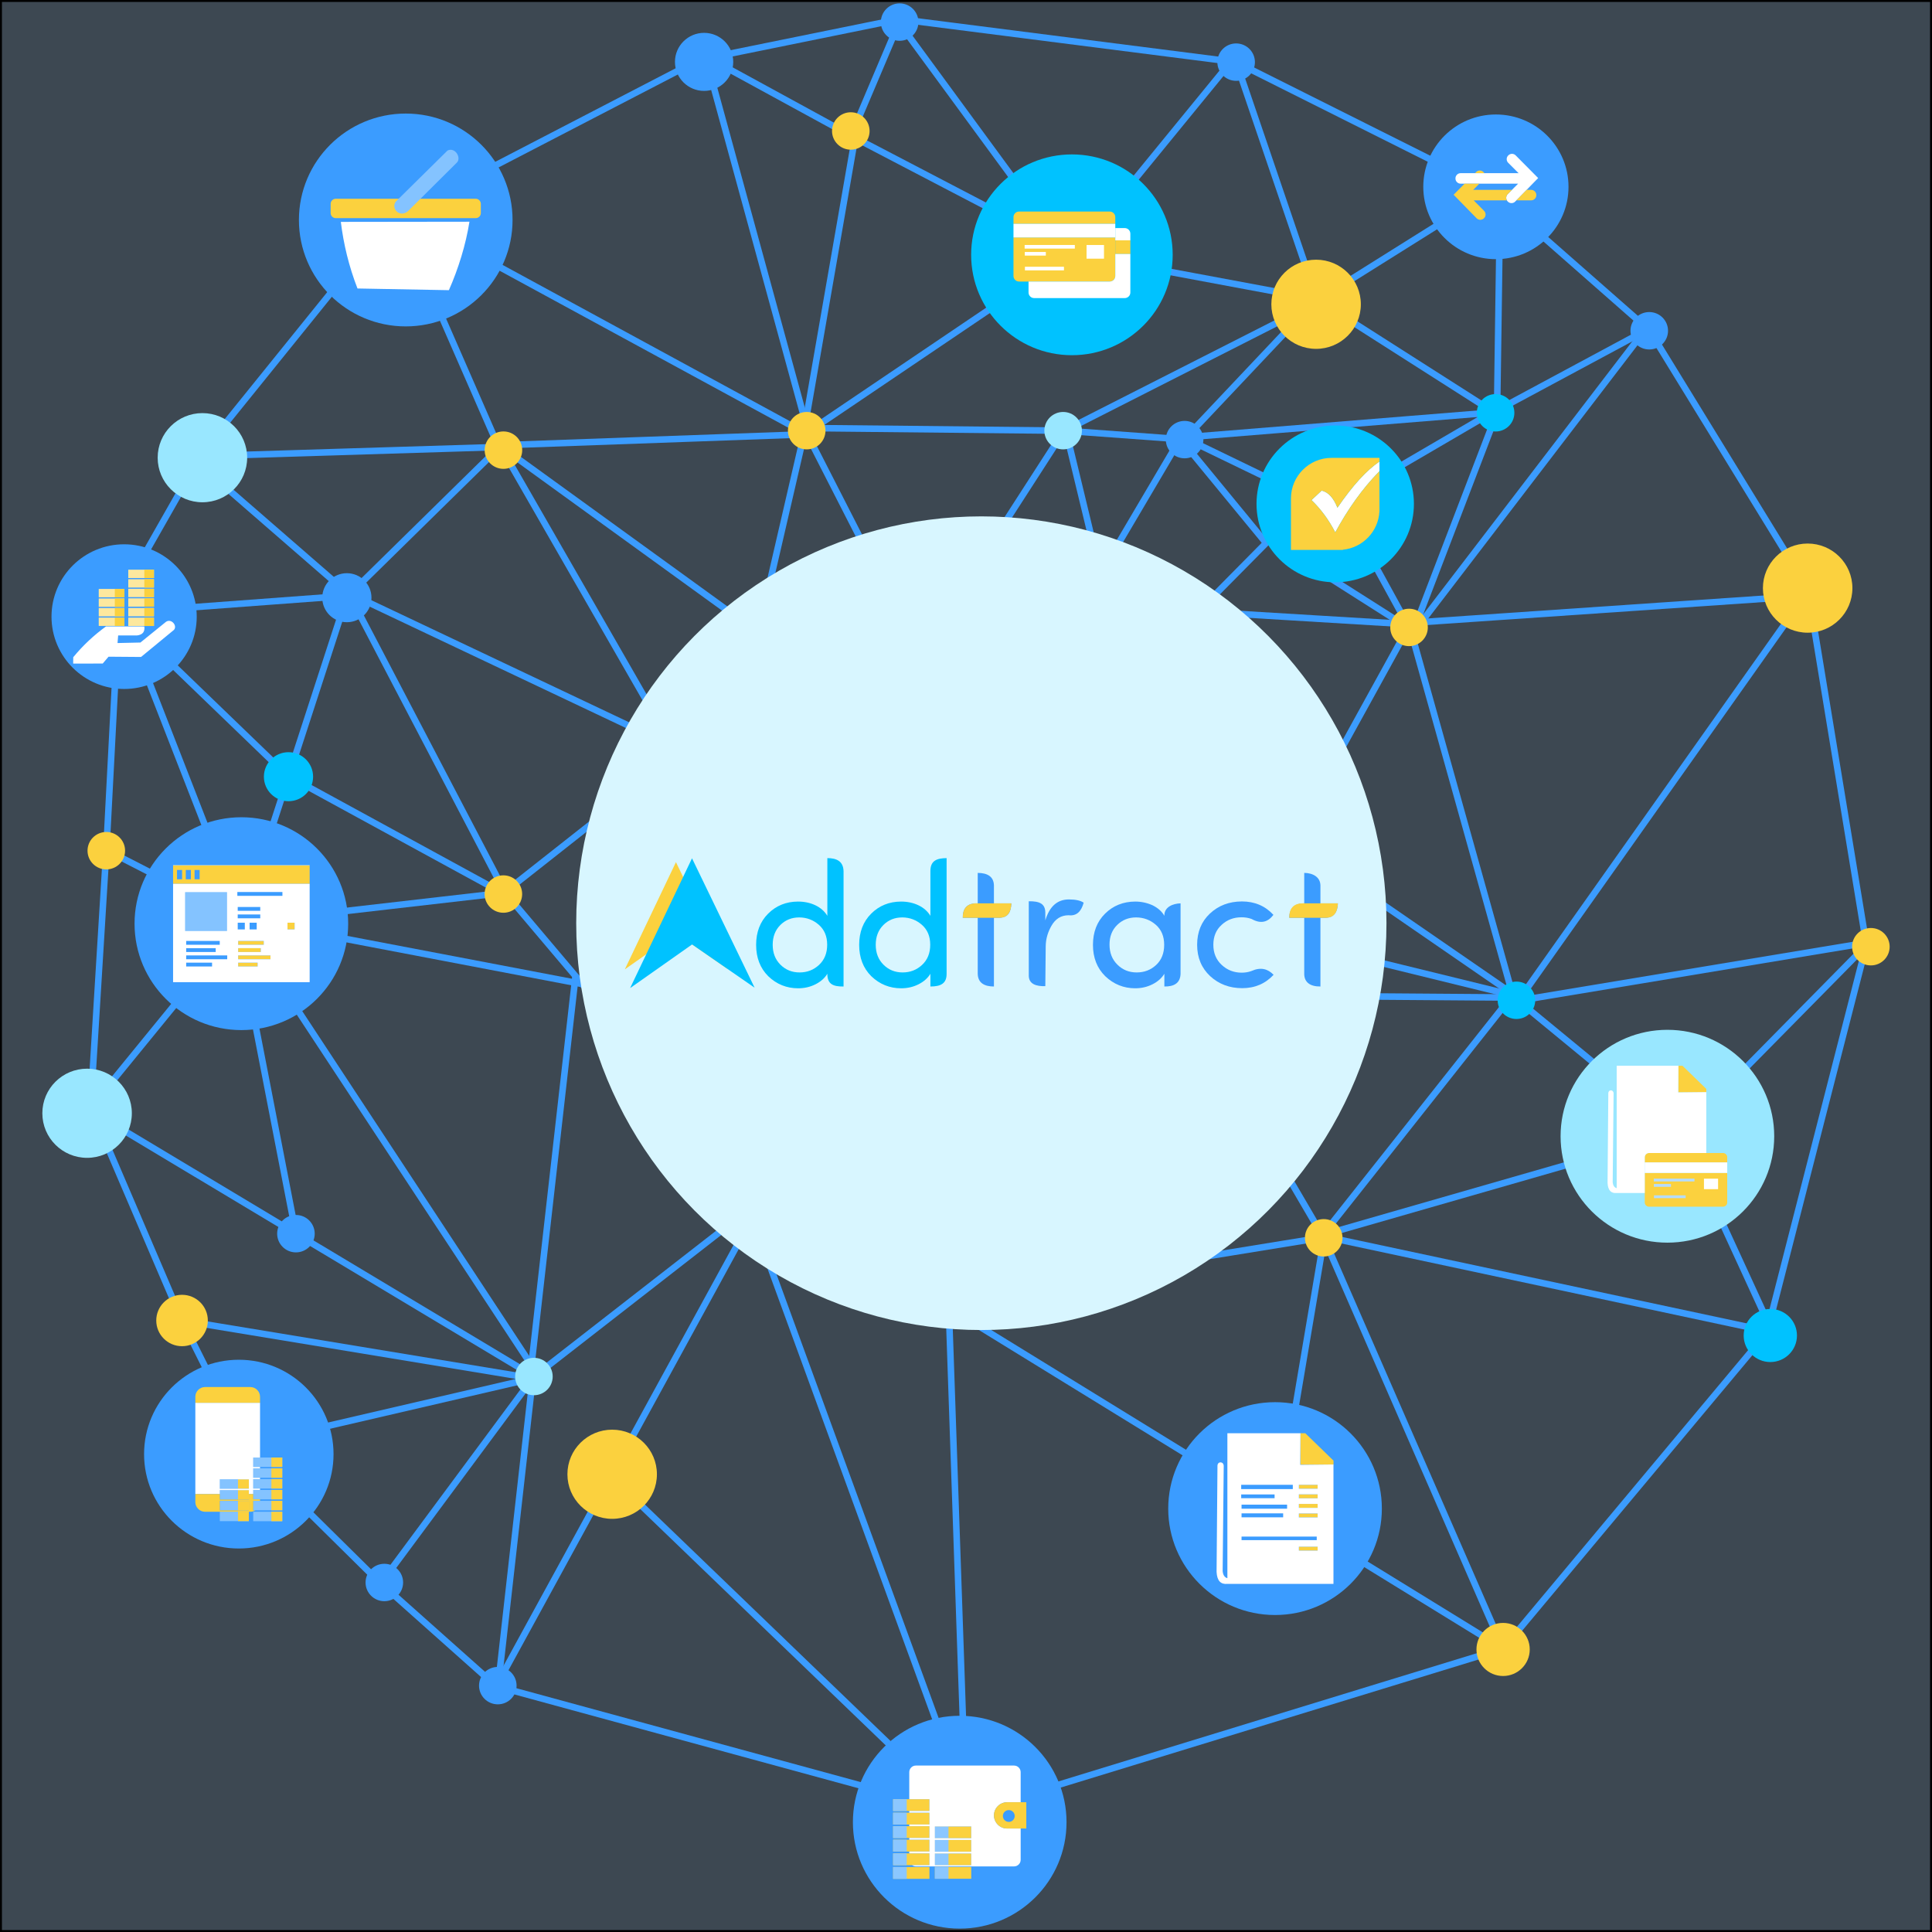 <?xml version="1.0" encoding="UTF-8"?>
<!DOCTYPE svg PUBLIC "-//W3C//DTD SVG 1.1//EN" "http://www.w3.org/Graphics/SVG/1.1/DTD/svg11.dtd">
<!-- Creator: CorelDRAW 2018 (64-Bit Evaluation Version) -->
<svg xmlns="http://www.w3.org/2000/svg" xml:space="preserve" width="200.2mm" height="200.2mm" version="1.1" style="shape-rendering:geometricPrecision; text-rendering:geometricPrecision; image-rendering:optimizeQuality; fill-rule:evenodd; clip-rule:evenodd"
viewBox="0 0 10048.51 10048.51"
 xmlns:xlink="http://www.w3.org/1999/xlink">
 <rect x="0" y="0" width="10048.51" height="10048.51" fill="#808080" stroke="none"/>
 <defs>
  <style type="text/css">
   <![CDATA[
    .str1 {stroke:#3B9CFF;stroke-width:34;stroke-miterlimit:22.926}
    .str0 {stroke:black;stroke-width:10.04;stroke-miterlimit:22.926}
    .fil1 {fill:none}
    .fil20 {fill:none}
    .fil4 {fill:#00C2FF}
    .fil2 {fill:#3B9CFF}
    .fil0 {fill:#3D4852}
    .fil3 {fill:#99E7FF}
    .fil16 {fill:#B4DCFF}
    .fil6 {fill:#D8F6FF}
    .fil5 {fill:#FBD13E}
    .fil17 {fill:white}
    .fil7 {fill:#00C2FF;fill-rule:nonzero}
    .fil8 {fill:#3B9CFF;fill-rule:nonzero}
    .fil14 {fill:#3B9CFF}
    .fil13 {fill:#84C3FF}
    .fil10 {fill:#8BC7FF}
    .fil9 {fill:#FBD13E}
    .fil12 {fill:#FBD13E}
    .fil19 {fill:#FDE89E}
    .fil15 {fill:white}
    .fil11 {fill:white}
    .fil18 {fill:white}
   ]]>
  </style>
 </defs>
 <g id="Layer_x0020_1">
  <g id="_2242922731520">
   <polygon class="fil0 str0" points="5.02,5.02 10043.49,5.02 10043.49,10043.49 5.02,10043.49 "/>
   <polygon class="fil1 str1" points="3633.87,312.12 2024.76,1146.55 1059.74,2341.76 621.5,3112.01 552.87,4424.53 470.98,5756.97 946.84,6868.06 1210.23,7394.84 1590.93,7850.79 1971.63,8227.05 2580.29,8769.32 5014.97,9433.33 7817.07,8574.55 9189.34,6932.25 9707.26,4913.67 9401.81,3058.87 8578.43,1717.58 7737.36,978.32 6429.28,323.18 4678.51,99.63 "/>
   <ellipse class="fil2" cx="645.53" cy="3207.17" rx="377.66" ry="376.26"/>
   <polyline class="fil1 str1" points="2580.29,8769.32 3912.73,6332.42 4922.02,9094.67 5024.88,9430.29 4913.16,6173.07 4934.72,6801.33 7817.07,8574.55 6884.8,6437.85 6475.8,5739.24 "/>
   <line class="fil1 str1" x1="3315.14" y1="7810.92" x2="4621.01" y2= "9068.11" />
   <polyline class="fil1 str1" points="2592.77,8746.51 2770.65,7169.05 2009.26,8196.04 "/>
   <polyline class="fil1 str1" points="1626.35,7434.66 2770.65,7169.06 946.84,6868.06 "/>
   <line class="fil1 str1" x1="2724.18" y1="7127" x2="557.32" y2= "5827.76" />
   <line class="fil1 str1" x1="1484.71" y1="5157.12" x2="2764.02" y2= "7100.44" />
   <line class="fil1 str1" x1="1307.64" y1="5223.52" x2="1539.18" y2= "6416.48" />
   <line class="fil1 str1" x1="984.5" y1="5132.77" x2="541.83" y2= "5675.04" />
   <line class="fil1 str1" x1="2994.2" y1="5068.58" x2="2764.02" y2= "7100.44" />
   <line class="fil1 str1" x1="2812.71" y1="7132.52" x2="3822" y2= "6346.78" />
   <line class="fil1 str1" x1="1730.39" y1="4870.47" x2="3122.59" y2= "5136.08" />
   <line class="fil1 str1" x1="2648.93" y1="4669.06" x2="3071.68" y2= "5169.28" />
   <line class="fil1 str1" x1="3166.86" y1="4213.1" x2="2675.5" y2= "4600.43" />
   <line class="fil1 str1" x1="1725.97" y1="4746.51" x2="2591.39" y2= "4646.91" />
   <line class="fil1 str1" x1="1559.97" y1="4069.24" x2="2573.68" y2= "4622.58" />
   <line class="fil1 str1" x1="1834.43" y1="3126.37" x2="2591.4" y2= "4573.9" />
   <line class="fil1 str1" x1="1781.32" y1="3175.07" x2="1387.34" y2= "4387.98" />
   <line class="fil1 str1" x1="851.71" y1="3414.11" x2="1471.45" y2= "4011.71" />
   <line class="fil1 str1" x1="756.53" y1="3498.21" x2="1092.96" y2= "4361.42" />
   <line class="fil1 str1" x1="597.17" y1="4443.31" x2="838.43" y2= "4567.26" />
   <line class="fil1 str1" x1="955.73" y1="3161.79" x2="1761.39" y2= "3102.03" />
   <line class="fil1 str1" x1="1137.23" y1="2502.22" x2="1745.9" y2= "3031.21" />
   <line class="fil1 str1" x1="2578.12" y1="2345.07" x2="1830.01" y2= "3079.9" />
   <polyline class="fil1 str1" points="2279.32,1605.8 2593.61,2325.15 1227.98,2367.2 "/>
   <polyline class="fil1 str1" points="2655.58,2314.07 4198.29,2258.74 2480.73,1324.71 "/>
   <line class="fil1 str1" x1="2655.59" y1="2358.34" x2="3810.95" y2= "3194.99" />
   <line class="fil1 str1" x1="2640.09" y1="2387.11" x2="3408.13" y2= "3723.98" />
   <line class="fil1 str1" x1="1887.56" y1="3119.73" x2="3359.44" y2= "3816.94" />
   <line class="fil1 str1" x1="3702.51" y1="417.25" x2="4189.45" y2= "2196.78" />
   <line class="fil1 str1" x1="6196.48" y1="6547.34" x2="6871.99" y2= "6437.55" />
   <line class="fil1 str1" x1="6918.47" y1="6437.55" x2="9156.17" y2= "6915.64" />
   <line class="fil1 str1" x1="8952.54" y1="6349.02" x2="9200.55" y2= "6888.54" />
   <line class="fil1 str1" x1="6923.99" y1="6411" x2="8194.45" y2= "6045.79" />
   <line class="fil1 str1" x1="7842.52" y1="5206.94" x2="6899.64" y2= "6397.72" />
   <line class="fil1 str1" x1="7112.1" y1="5182.59" x2="7850.26" y2= "5188.13" />
   <line class="fil1 str1" x1="7149.73" y1="4999.99" x2="7840.3" y2= "5169.31" />
   <polyline class="fil1 str1" points="7343.39,3301.26 7865.75,5168.21 7168.55,4687.9 "/>
   <line class="fil1 str1" x1="9322.12" y1="3190.59" x2="7896.73" y2= "5204.74" />
   <line class="fil1 str1" x1="7276.99" y1="3243.71" x2="9286.71" y2= "3106.48" />
   <line class="fil1 str1" x1="7299.13" y1="3310.11" x2="6940.56" y2= "3960.83" />
   <line class="fil1 str1" x1="6325.25" y1="3186.16" x2="7276.99" y2= "3243.71" />
   <line class="fil1 str1" x1="6646.64" y1="2762.09" x2="6265.94" y2= "3147.22" />
   <line class="fil1 str1" x1="9685.11" y1="4939.14" x2="9085.3" y2= "5547.81" />
   <polyline class="fil1 str1" points="9667.41,4910.36 7896.73,5204.74 8297.35,5534.53 "/>
   <line class="fil1 str1" x1="8512" y1="1774.05" x2="7392.41" y2= "3235.83" />
   <line class="fil1 str1" x1="7772.75" y1="2181.3" x2="7343.39" y2= "3301.26" />
   <line class="fil1 str1" x1="6887.4" y1="2986.96" x2="7254.82" y2= "3220.47" />
   <line class="fil1 str1" x1="7135.3" y1="2910.6" x2="7297.98" y2= "3207.19" />
   <line class="fil1 str1" x1="7728.47" y1="2163.59" x2="7281.37" y2= "2424.77" />
   <line class="fil1 str1" x1="8514.21" y1="1743.05" x2="7834.71" y2= "2108.25" />
   <line class="fil1 str1" x1="6184.65" y1="2337.34" x2="6592.29" y2= "2833.18" />
   <line class="fil1 str1" x1="6197.93" y1="2295.29" x2="6609.61" y2= "2494.49" />
   <line class="fil1 str1" x1="6211.2" y1="2270.94" x2="7745.06" y2= "2146.99" />
   <line class="fil1 str1" x1="6129.31" y1="2297.49" x2="5801.73" y2= "2853.05" />
   <line class="fil1 str1" x1="5558.27" y1="2301.92" x2="5697.7" y2= "2879.61" />
   <line class="fil1 str1" x1="5496.29" y1="2299.71" x2="5210.77" y2= "2742.38" />
   <polyline class="fil1 str1" points="4232.46,2226.67 5529.48,2239.95 5587.03,2257.66 "/>
   <line class="fil1 str1" x1="5610.26" y1="2245.49" x2="6109.38" y2= "2282.01" />
   <line class="fil1 str1" x1="5598.1" y1="2208.97" x2="6700.34" y2= "1648.99" />
   <line class="fil1 str1" x1="6195.7" y1="2246.59" x2="6755.68" y2= "1653.42" />
   <line class="fil1 str1" x1="7536.97" y1="1133.28" x2="6996.91" y2= "1471.92" />
   <line class="fil1 str1" x1="6027.46" y1="1403.31" x2="6656.05" y2= "1520.62" />
   <line class="fil1 str1" x1="6429.28" y1="323.18" x2="6815.41" y2= "1456.43" />
   <line class="fil1 str1" x1="6386.02" y1="340.91" x2="5890.23" y2= "947.37" />
   <line class="fil1 str1" x1="4699.45" y1="150.55" x2="5297.05" y2= "965.06" />
   <polyline class="fil1 str1" points="4189.45,2196.78 4447.13,717.17 5150.97,1084.59 "/>
   <line class="fil1 str1" x1="3725.58" y1="323.19" x2="4447.13" y2= "717.17" />
   <line class="fil1 str1" x1="4664.03" y1="146.12" x2="4453.76" y2= "641.91" />
   <line class="fil1 str1" x1="4232.46" y1="2226.67" x2="5208.52" y2= "1567.08" />
   <line class="fil1 str1" x1="7798.1" y1="1314.77" x2="7787.04" y2= "2093.86" />
   <line class="fil1 str1" x1="7021.22" y1="1666.69" x2="7711.78" y2= "2107.14" />
   <line class="fil1 str1" x1="4179.27" y1="2270.93" x2="3986.7" y2= "3103.15" />
   <line class="fil1 str1" x1="4198.29" y1="2258.74" x2="4528.98" y2= "2906.16" />
   <ellipse class="fil2" cx="4991.56" cy="9477.43" rx="555.55" ry="553.5"/>
   <ellipse class="fil2" cx="2110.28" cy="1144.12" rx="555.55" ry="553.5"/>
   <ellipse class="fil2" cx="6631.61" cy="7846.33" rx="555.55" ry="553.5"/>
   <ellipse class="fil3" cx="8672.3" cy="5909.65" rx="555.55" ry="553.5"/>
   <ellipse class="fil2" cx="1255.37" cy="4804.08" rx="555.55" ry="553.5"/>
   <ellipse class="fil4" cx="5575.13" cy="1325.28" rx="524.13" ry="522.19"/>
   <ellipse class="fil5" cx="3183.93" cy="7667.74" rx="232.74" ry="231.88"/>
   <ellipse class="fil5" cx="6845.13" cy="1582.57" rx="232.74" ry="231.88"/>
   <ellipse class="fil2" cx="8577.9" cy="1720.32" rx="97.66" ry="97.3"/>
   <ellipse class="fil2" cx="6161.19" cy="2286.44" rx="97.66" ry="97.3"/>
   <ellipse class="fil3" cx="5529.48" cy="2239.95" rx="97.66" ry="97.3"/>
   <ellipse class="fil5" cx="4195.73" cy="2239.97" rx="97.66" ry="97.3"/>
   <ellipse class="fil5" cx="2618.43" cy="2341.22" rx="97.66" ry="97.3"/>
   <ellipse class="fil5" cx="2618.14" cy="4650.02" rx="97.66" ry="97.3"/>
   <ellipse class="fil3" cx="2776.95" cy="7159.41" rx="97.66" ry="97.3"/>
   <ellipse class="fil2" cx="1539.18" cy="6416.48" rx="97.66" ry="97.3"/>
   <ellipse class="fil5" cx="946.84" cy="6868.07" rx="134.14" ry="133.64"/>
   <ellipse class="fil2" cx="1998.96" cy="8230.67" rx="97.66" ry="97.3"/>
   <ellipse class="fil2" cx="2589.14" cy="8767.11" rx="97.66" ry="97.3"/>
   <ellipse class="fil2" cx="4679.11" cy="114.88" rx="97.66" ry="97.3"/>
   <ellipse class="fil2" cx="6429.28" cy="323.18" rx="97.66" ry="97.3"/>
   <ellipse class="fil2" cx="3662.06" cy="321.83" rx="151.54" ry="150.98"/>
   <ellipse class="fil5" cx="4425.12" cy="681.22" rx="97.66" ry="97.3"/>
   <ellipse class="fil5" cx="9730.61" cy="4923.9" rx="97.66" ry="97.3"/>
   <ellipse class="fil4" cx="7887.13" cy="5202.6" rx="97.66" ry="97.3"/>
   <ellipse class="fil5" cx="7328.55" cy="3263.33" rx="97.66" ry="97.3"/>
   <ellipse class="fil4" cx="7778.72" cy="2146.95" rx="97.66" ry="97.3"/>
   <ellipse class="fil5" cx="7817.77" cy="8578.98" rx="138.57" ry="138.06"/>
   <ellipse class="fil4" cx="9207.59" cy="6946.08" rx="138.57" ry="138.06"/>
   <ellipse class="fil2" cx="1804.07" cy="3108.74" rx="127.97" ry="127.5"/>
   <ellipse class="fil4" cx="1500.48" cy="4039.7" rx="127.97" ry="127.5"/>
   <ellipse class="fil2" cx="7780.28" cy="971.69" rx="377.66" ry="376.26"/>
   <ellipse class="fil4" cx="6944.59" cy="2620.75" rx="409.33" ry="407.82"/>
   <ellipse class="fil5" cx="9401.81" cy="3058.87" rx="232.74" ry="231.88"/>
   <ellipse class="fil3" cx="1052.78" cy="2380.48" rx="232.74" ry="231.88"/>
   <ellipse class="fil6" cx="5104.04" cy="4801.65" rx="2107.1" ry="2115.96"/>
   <line class="fil1 str1" x1="6880.82" y1="6473.13" x2="6721.46" y2= "7416.01" />
   <g>
    <path class="fil7" d="M4260.09 5018.36c28.09,-26.24 42.14,-61.12 42.14,-104.81 0,-43.68 -14.51,-78.25 -43.37,-103.57 -29.02,-25.32 -62.98,-38.13 -101.88,-38.44 -39.05,0 -71.78,13.12 -98.32,39.36 -26.55,26.55 -39.82,60.82 -39.82,103.11 0,42.14 13.43,76.71 40.28,103.42 26.86,26.86 60.05,40.29 99.56,40.29 39.52,0 73.32,-13.12 101.41,-39.37zm127.34 112.53c-53.12,0.56 -84.06,-11.39 -84.28,-64.96l0 -1.42c-13.58,22.69 -34.12,40.91 -61.59,54.79 -27.47,13.89 -57.57,20.84 -90.45,20.84 -60.05,0 -111.91,-20.99 -155.59,-62.98 -41.83,-41.83 -62.82,-96.16 -62.82,-162.69 0,-66.68 20.84,-120.86 62.36,-162.38 41.67,-41.67 93.38,-62.67 155.28,-62.97 33.34,0 63.75,6.48 90.91,19.44 27.01,12.97 47.7,31.34 61.9,54.79l0 -300.22c45.56,-0.05 82.89,14.51 84.28,67.88l0 599.86z"/>
    <path class="fil7" d="M4796.03 5018.36c28.09,-26.24 42.14,-61.12 42.14,-104.81 0,-43.68 -14.51,-78.25 -43.38,-103.57 -29.02,-25.32 -62.98,-38.13 -101.87,-38.44 -39.05,0 -71.78,13.12 -98.33,39.36 -26.55,26.55 -39.82,60.82 -39.82,103.11 0,42.14 13.43,76.71 40.28,103.42 26.86,26.86 60.05,40.29 99.56,40.29 39.52,0 73.32,-13.12 101.41,-39.37zm43.07 112.53l0 -66.37c-13.58,22.69 -34.11,40.91 -61.59,54.79 -27.48,13.89 -57.58,20.84 -90.45,20.84 -60.05,0 -111.91,-20.99 -155.59,-62.98 -41.83,-41.83 -62.82,-96.16 -62.82,-162.69 0,-66.68 20.84,-120.86 62.36,-162.38 41.68,-41.67 93.38,-62.67 155.28,-62.97 33.34,0 63.75,6.48 90.91,19.44 27.01,12.97 47.7,31.34 61.9,54.79l0 -232.16c-0.31,-54.38 32.64,-67.65 84.28,-68.05l0 602.81c-0.17,47.21 -27.77,65.07 -84.28,64.93z"/>
    <path class="fil8" d="M5169.53 4604.63l0 93.75 90.76 0c-2.22,44.24 -15.38,72.48 -60.17,75.02l-30.59 0 0 357.48c-47.85,-0.11 -82.57,-17.21 -84.28,-64.94l0 -292.55 -77.79 0c-1.23,-43.37 18.83,-72.62 64.23,-75.02l13.57 0 0 -158.36c50.19,0.45 82.75,18.58 84.28,64.61z"/>
    <path class="fil8" d="M6013.34 5018.82c27.78,-25.93 41.67,-60.81 41.67,-104.8 0,-43.99 -14.51,-78.72 -43.38,-104.03 -29.02,-25.32 -63.13,-38.13 -102.33,-38.44 -39.36,0 -72.24,13.12 -98.79,39.36 -26.55,25.93 -39.82,59.89 -39.82,102.18 0,42.14 13.58,76.87 40.75,103.88 27.17,27.17 60.66,40.76 100.49,40.76 39.82,0 73.63,-12.97 101.41,-38.9zm42.6 112.06l0 -66.37c-13.59,22.69 -34.12,40.91 -61.59,54.79 -27.47,13.89 -57.42,20.84 -90.14,20.84 -59.89,0 -111.91,-20.99 -155.9,-62.98 -42.45,-41.83 -63.75,-96.16 -63.75,-162.69 0,-66.68 20.99,-120.86 62.82,-162.38 41.99,-41.67 94.31,-62.67 156.98,-62.97 31.33,0 61.59,6.48 90.45,19.44 28.4,14.2 48.78,32.41 61.13,54.79l0 -3.74c1.02,-42.57 44.5,-60.13 84.27,-61.24l0 367.56c-2.33,48.85 -35.57,65.66 -84.27,64.94z"/>
    <path class="fil8" d="M6867.68 4605.36l0 93.02 90.76 0c-0.8,41.07 -19.11,74.81 -63.54,75.02l-27.22 0 0 357.48c-54.29,0.46 -83.99,-22.44 -84.27,-65.53l0 -291.96 -77.8 0c0.04,-44.92 23.82,-72.79 72.15,-75.02l5.65 0 0 -158.36c45.05,0.39 83.61,21.67 84.27,65.34z"/>
    <path class="fil5" d="M5007.45 4773.4c-0.2,-48 21.56,-74.02 68.3,-75.02l9.49 0 84.28 0 90.76 0c-1.79,49.73 -22.26,74.17 -60.17,75.02l-30.59 0 -84.28 0 -77.79 0z"/>
    <path class="fil5" d="M6705.51 4773.33c-0.2,-48 21.56,-74.03 68.3,-75.02l9.5 0 84.27 0 90.76 0c-1.8,49.73 -22.26,74.17 -60.18,75.02l-30.59 0 -84.27 0 -77.8 0z"/>
    <path class="fil8" d="M5436.78 5129.04c-48.11,1.5 -84.86,-11.1 -86.03,-53.26l0 -388.26c56.74,-0.65 85.76,12.97 86.03,59.34l0 40.25c21.59,-72.64 62.4,-109.04 122.75,-109.04 34.82,0 60.35,5.68 76.74,16.86 -12.27,45.19 -36.35,70.18 -77.88,65.39 -0.19,-0.02 -0.39,0 -0.59,0 -38.92,0 -68.7,18.6 -89.66,55.78 -15.55,27.72 -28.86,62.64 -29.28,105.36l-2.08 207.58z"/>
    <path class="fil8" d="M6459.07 4688.45c66.69,0 121.34,23.31 164.1,69.78 -28.35,37.51 -64.73,48.73 -112.79,21.74 -0.75,-0.43 -1.64,-0.6 -2.46,-0.89 -15.52,-5.46 -32.43,-8.19 -50.7,-8.19 -40.6,0 -75.18,13.12 -103.59,39.52 -28.56,25.93 -42.92,60.36 -42.92,103.43 0,42.92 14.51,77.81 43.38,104.67 29.02,27.01 63.6,40.44 104.05,40.44 17.67,0 34.01,-2.67 48.99,-8.01 0.61,-0.22 1.23,-0.4 1.81,-0.66 48.73,-21.86 85.53,-10.91 115.16,19.78 -43.08,46.32 -97.57,69.47 -163.18,69.47 -65.77,0 -121.34,-20.84 -166.73,-62.52 -45.23,-42.3 -67.77,-96.64 -67.77,-163.18 0,-66.53 22.23,-120.72 66.53,-162.4 44.46,-41.68 99.73,-62.68 166.11,-62.99z"/>
    <polygon class="fil5" points="3516,4854.2 3249.65,5041.84 3515.64,4484.03 3784.6,5040.02 "/>
    <polygon class="fil4" points="3599.67,4912.09 3277.31,5139.19 3599.24,4464.1 3924.75,5137 "/>
   </g>
   <ellipse class="fil5" cx="6884.8" cy="6437.84" rx="97.66" ry="97.3"/>
   <ellipse class="fil3" cx="452.98" cy="5790.15" rx="232.74" ry="231.88"/>
   <ellipse class="fil5" cx="552.87" cy="4424.52" rx="97.66" ry="97.3"/>
   <g>
    <polygon class="fil9" points="5051.45,9499.43 4862.46,9499.43 4862.46,9560.88 5051.45,9560.88 "/>
    <polygon class="fil10" points="4933.21,9499.43 4862.46,9499.43 4862.46,9560.88 4933.21,9560.88 "/>
    <polygon class="fil9" points="4834.19,9357.74 4645.19,9357.74 4645.19,9419.19 4834.19,9419.19 "/>
    <polygon class="fil10" points="4715.95,9357.74 4645.19,9357.74 4645.19,9419.19 4715.95,9419.19 "/>
    <polygon class="fil9" points="5051.45,9569.66 4862.46,9569.66 4862.46,9631.11 5051.45,9631.11 "/>
    <polygon class="fil10" points="4933.21,9569.66 4862.46,9569.66 4862.46,9631.11 4933.21,9631.11 "/>
    <polygon class="fil9" points="4834.19,9427.97 4645.19,9427.97 4645.19,9489.42 4834.19,9489.42 "/>
    <polygon class="fil10" points="4715.95,9427.97 4645.19,9427.97 4645.19,9489.42 4715.95,9489.42 "/>
    <polygon class="fil9" points="5051.45,9639.9 4862.46,9639.9 4862.46,9701.35 5051.45,9701.35 "/>
    <polygon class="fil10" points="4933.21,9639.9 4862.46,9639.9 4862.46,9701.35 4933.21,9701.35 "/>
    <polygon class="fil9" points="4834.19,9498.21 4645.19,9498.21 4645.19,9559.65 4834.19,9559.65 "/>
    <polygon class="fil10" points="4715.95,9498.21 4645.19,9498.21 4645.19,9559.65 4715.95,9559.65 "/>
    <polygon class="fil9" points="5051.45,9710.13 4862.46,9710.13 4862.46,9771.58 5051.45,9771.58 "/>
    <polygon class="fil10" points="4933.21,9710.13 4862.46,9710.13 4862.46,9771.58 4933.21,9771.58 "/>
    <polygon class="fil9" points="4834.19,9568.44 4645.19,9568.44 4645.19,9629.89 4834.19,9629.89 "/>
    <polygon class="fil10" points="4715.95,9568.44 4645.19,9568.44 4645.19,9629.89 4715.95,9629.89 "/>
    <polygon class="fil9" points="4834.19,9639.5 4645.19,9639.5 4645.19,9700.94 4834.19,9700.94 "/>
    <polygon class="fil10" points="4715.95,9639.5 4645.19,9639.5 4645.19,9700.94 4715.95,9700.94 "/>
    <polygon class="fil9" points="4834.19,9710.55 4645.19,9710.55 4645.19,9771.99 4834.19,9771.99 "/>
    <polygon class="fil10" points="4715.95,9710.55 4645.19,9710.55 4645.19,9771.99 4715.95,9771.99 "/>
    <path class="fil11" d="M4763.48 9182.87l510.79 0c18.86,0 34.29,15.42 34.29,34.28l0 156.41 -70.5 0c-37.59,0 -68.35,30.76 -68.35,68.35l0 0c0,37.59 30.75,68.35 68.35,68.35l70.5 0 0 162.84c0,18.86 -15.42,34.28 -34.29,34.28l-510.79 0c-7.42,0 -14.31,-2.38 -19.94,-6.43l90.64 0 0 -61.45 -104.99 0 0 -9.61 104.99 0 0 -61.45 -104.99 0 0 -8.79 104.99 0 0 -61.45 -104.99 0 0 -8.78 104.99 0 0 -61.45 -104.99 0 0 -8.79 104.99 0 0 -61.45 -104.99 0 0 -140.59c0,-18.86 15.43,-34.28 34.29,-34.28zm169.73 316.56l-70.76 0 0 61.45 70.76 0 118.23 0 0 -61.45 -118.23 0zm0 70.24l-70.76 0 0 61.44 70.76 0 118.23 0 0 -61.44 -118.23 0zm0 70.23l-70.76 0 0 61.45 70.76 0 118.23 0 0 -61.45 -118.23 0z"/>
    <circle class="fil1" cx="5246.85" cy="9445.12" r="30.77"/>
    <path class="fil12" d="M5238.07 9373.56l99.85 0 0 136.7 -99.85 0c-37.59,0 -68.35,-30.76 -68.35,-68.35l0 0c0,-37.59 30.75,-68.35 68.35,-68.35zm8.78 40.79c17,0 30.77,13.78 30.77,30.77 0,17 -13.77,30.77 -30.77,30.77 -17,0 -30.77,-13.78 -30.77,-30.77 0,-17 13.78,-30.77 30.77,-30.77z"/>
   </g>
   <ellipse class="fil2" cx="1242.06" cy="7563.04" rx="492.71" ry="490.89"/>
   <g>
    <g>
     <polygon class="fil13" points="1143.29,7694.01 1294.4,7694.01 1294.4,7743.14 1143.29,7743.14 "/>
     <polygon class="fil9" points="1237.82,7694.01 1294.4,7694.01 1294.4,7743.14 1237.82,7743.14 "/>
    </g>
    <g>
     <polygon class="fil13" points="1317.01,7580.72 1468.12,7580.72 1468.12,7629.85 1317.01,7629.85 "/>
     <polygon class="fil9" points="1411.54,7580.72 1468.12,7580.72 1468.12,7629.85 1411.54,7629.85 "/>
    </g>
    <g>
     <polygon class="fil13" points="1143.29,7750.16 1294.4,7750.16 1294.4,7799.3 1143.29,7799.3 "/>
     <polygon class="fil9" points="1237.82,7750.16 1294.4,7750.16 1294.4,7799.3 1237.82,7799.3 "/>
    </g>
    <g>
     <polygon class="fil13" points="1317.01,7636.88 1468.12,7636.88 1468.12,7686 1317.01,7686 "/>
     <polygon class="fil9" points="1411.54,7636.88 1468.12,7636.88 1468.12,7686 1411.54,7686 "/>
    </g>
    <g>
     <polygon class="fil13" points="1143.29,7806.33 1294.4,7806.33 1294.4,7855.46 1143.29,7855.46 "/>
     <polygon class="fil9" points="1237.82,7806.33 1294.4,7806.33 1294.4,7855.46 1237.82,7855.46 "/>
    </g>
    <g>
     <polygon class="fil13" points="1317.01,7693.03 1468.12,7693.03 1468.12,7742.16 1317.01,7742.16 "/>
     <polygon class="fil9" points="1411.54,7693.03 1468.12,7693.03 1468.12,7742.16 1411.54,7742.16 "/>
    </g>
    <g>
     <polygon class="fil13" points="1143.29,7862.48 1294.4,7862.48 1294.4,7911.61 1143.29,7911.61 "/>
     <polygon class="fil9" points="1237.82,7862.48 1294.4,7862.48 1294.4,7911.61 1237.82,7911.61 "/>
    </g>
    <g>
     <polygon class="fil13" points="1317.01,7749.19 1468.12,7749.19 1468.12,7798.32 1317.01,7798.32 "/>
     <polygon class="fil9" points="1411.54,7749.19 1468.12,7749.19 1468.12,7798.32 1411.54,7798.32 "/>
    </g>
    <g>
     <polygon class="fil13" points="1317.01,7806 1468.12,7806 1468.12,7855.13 1317.01,7855.13 "/>
     <polygon class="fil9" points="1411.54,7806 1468.12,7806 1468.12,7855.13 1411.54,7855.13 "/>
    </g>
    <g>
     <polygon class="fil13" points="1317.01,7862.81 1468.12,7862.81 1468.12,7911.94 1317.01,7911.94 "/>
     <polygon class="fil9" points="1411.54,7862.81 1468.12,7862.81 1468.12,7911.94 1411.54,7911.94 "/>
    </g>
    <path class="fil11" d="M1015.99 7296.02l336.47 0 0 284.7 -35.45 0 0 49.13 35.45 0 0 7.03 -35.45 0 0 49.13 35.45 0 0 7.03 -35.45 0 0 49.13 35.45 0 0 7.02 -35.45 0 0 21.76 -22.61 0 0 -20.78 -56.58 0 -94.54 0 0 20.78 -127.3 0 0 -474.93zm221.84 397.99l56.58 0 0 49.13 -56.58 0 -94.54 0 0 -49.13 94.54 0z"/>
    <path class="fil9" d="M1066.61 7214.14l235.23 0c27.84,0 50.62,22.78 50.62,50.62l0 31.26 -336.47 0 0 -31.26c0,-27.84 22.78,-50.62 50.62,-50.62zm171.22 592.19l56.58 0 0 49.13 -56.58 0 -94.54 0 0 -49.13 94.54 0zm114.63 -8.01l0 7.68 -35.45 0 0 49.13 11.55 0c-7.77,4.86 -16.93,7.68 -26.72,7.68l-7.44 0 0 -0.33 -56.58 0 -94.54 0 0 0.33 -76.68 0c-27.84,0 -50.62,-22.78 -50.62,-50.62l0 -41.24 127.3 0 0 28.35 94.54 0 56.58 0 0 -28.35 22.61 0 0 27.37 35.45 0z"/>
   </g>
   <g>
    <polygon class="fil9" points="6763.86,7617.86 6935.69,7617.86 6935.69,7596.91 6788.88,7454.35 6763.86,7454.35 "/>
    <polygon class="fil14" points="6455.53,7722.58 6723.97,7722.58 6723.97,7744.87 6455.53,7744.87 "/>
    <polygon class="fil12" points="6755.55,7722.58 6853.08,7722.58 6853.08,7743.02 6755.55,7743.02 "/>
    <polygon class="fil12" points="6755.55,7772.28 6853.08,7772.28 6853.08,7792.71 6755.55,7792.71 "/>
    <polygon class="fil12" points="6755.55,7821.98 6853.08,7821.98 6853.08,7842.41 6755.55,7842.41 "/>
    <polygon class="fil12" points="6755.55,7871.67 6853.08,7871.67 6853.08,7892.1 6755.55,7892.1 "/>
    <polygon class="fil12" points="6755.55,8044.43 6853.08,8044.43 6853.08,8064.87 6755.55,8064.87 "/>
    <polygon class="fil14" points="6455.53,7772.74 6629.23,7772.74 6629.23,7792.25 6455.53,7792.25 "/>
    <polygon class="fil14" points="6457.4,7825.68 6694.25,7825.68 6694.25,7847.05 6457.4,7847.05 "/>
    <polygon class="fil14" points="6457.4,7871.19 6673.82,7871.19 6673.82,7891.63 6457.4,7891.63 "/>
    <polygon class="fil14" points="6457.4,7991.95 6848.44,7991.95 6848.44,8010.52 6457.4,8010.52 "/>
    <path class="fil15" d="M6383.73 7454.35l380.13 -0.01 -1.15 164.41 172.76 -1.86 0 621.01 -505.3 0 -46.44 0c-33.94,3.42 -53.84,-15.49 -56.2,-62.29l4.64 -552.59c0.76,-23.39 31.82,-23.22 32.51,1.51l-5.59 546.56c1.9,21.27 10.35,33.32 24.63,37.17l0 -753.92zm73.67 537.6l391.04 0 0 18.58 -391.04 0 0 -18.58zm0 -120.75l216.42 0 0 20.44 -216.42 0 0 -20.44zm0 -45.51l236.86 0 0 21.36 -236.86 0 0 -21.36zm-1.86 -52.95l173.7 0 0 19.51 -173.7 0 0 -19.51zm300.02 271.7l97.53 0 0 20.43 -97.53 0 0 -20.43zm0 -172.76l97.53 0 0 20.43 -97.53 0 0 -20.43zm0 -49.7l97.53 0 0 20.43 -97.53 0 0 -20.43zm0 -49.7l97.53 0 0 20.43 -97.53 0 0 -20.43zm0 -49.7l97.53 0 0 20.44 -97.53 0 0 -20.44zm-300.02 0l268.44 0 0 22.3 -268.44 0 0 -22.3z"/>
   </g>
   <g>
    <path class="fil9" d="M8576.71 5996.84l384.52 0c12.24,0 22.26,10.01 22.26,22.26l0 26.72 -429.03 0 0 -26.72c0,-12.24 10.01,-22.26 22.26,-22.26zm406.78 103.51l0 153.58c0,12.24 -10.01,22.26 -22.26,22.26l-384.52 0c-12.24,0 -22.26,-10.01 -22.26,-22.26l0 -153.58 429.03 0z"/>
    <rect class="fil16" x="8601.48" y="6130.27" width="211.58" height="14.47"/>
    <rect class="fil16" x="8602.06" y="6158.22" width="88.75" height="14.47"/>
    <rect class="fil16" x="8602.65" y="6217.2" width="164.56" height="14.47"/>
    <rect class="fil17" x="8862.42" y="6130.39" width="73.46" height="54.53"/>
    <polygon class="fil9" points="8729.57,5681.2 8874.69,5681.2 8874.69,5663.51 8750.71,5543.11 8729.57,5543.11 "/>
    <polygon class="fil11" points="8554.46,6045.81 8983.49,6045.81 8983.49,6100.35 8554.46,6100.35 "/>
    <path class="fil15" d="M8408.56 5543.12l321.02 -0.01 -0.97 138.85 145.9 -1.57 0 316.45 -297.79 0c-12.24,0 -22.26,10.01 -22.26,22.26l0 26.72 0 54.53 0 104.49 -106.68 0 -39.22 0c-28.66,2.9 -45.47,-13.08 -47.46,-52.6l3.92 -466.67c0.64,-19.76 26.87,-19.62 27.46,1.27l-4.72 461.58c1.6,17.96 8.74,28.14 20.8,31.39l0 -636.69z"/>
   </g>
   <g>
    <path class="fil9" d="M5300.23 1100.19l471.47 0c15.96,0 29.01,13.06 29.01,29.01l0 34.82 -529.49 0 0 -34.82c0,-15.96 13.06,-29.01 29.01,-29.01zm500.48 134.91l0 200.19c0,15.96 -13.06,29.01 -29.01,29.01l-471.47 0c-15.96,0 -29.01,-13.05 -29.01,-29.01l0 -200.19 529.49 0z"/>
    <polygon class="fil11" points="5329.25,1274.1 5590.37,1274.1 5590.37,1292.96 5329.25,1292.96 "/>
    <polygon class="fil11" points="5329.98,1310.53 5439.5,1310.53 5439.5,1329.39 5329.98,1329.39 "/>
    <polygon class="fil11" points="5533.79,1387.41 5330.7,1387.41 5330.7,1406.27 5533.79,1406.27 "/>
    <polygon class="fil11" points="5651.29,1274.26 5741.96,1274.26 5741.96,1345.35 5651.29,1345.35 "/>
    <polygon class="fil15" points="5271.22,1164.02 5800.71,1164.02 5800.71,1235.1 5271.22,1235.1 "/>
    <polygon class="fil9" points="5800.71,1250.1 5879.05,1250.1 5879.05,1321.18 5800.71,1321.18 "/>
    <path class="fil15" d="M5800.71 1186.27l49.33 0c15.96,0 29.01,13.06 29.01,29.01l0 34.82 -78.34 0 0 -63.83zm78.34 134.91l0 200.19c0,15.96 -13.06,29.01 -29.01,29.01l-471.47 0c-15.96,0 -29.01,-13.06 -29.01,-29.01l0 -57.07 422.14 0c15.96,0 29.01,-13.05 29.01,-29.01l0 -114.11 78.34 0z"/>
   </g>
   <g>
    <path class="fil11" d="M7596.85 900.63l297.21 0c1.54,0 3.05,0.13 4.51,0.38l-54.27 -54.28c-10.47,-10.46 -10.46,-27.58 0,-38.04l0.69 -0.69c10.46,-10.47 27.62,-10.51 38.04,-0.01l117.1 118.08 -119.66 122.51c-10.4,10.51 -27.58,10.46 -38.04,0l-0.69 -0.69c-10.46,-10.46 -10.41,-27.53 -0.01,-38.04l54.09 -54.63c-0.59,0.04 -1.17,0.06 -1.77,0.06l-297.21 0c-14.77,0 -26.84,-12.08 -26.84,-26.84l0 -0.98c0,-14.76 12.08,-26.84 26.84,-26.84z"/>
    <path class="fil12" d="M7963.7 987.4l-23.44 0 -53.38 54.66 76.83 0c14.77,0 26.84,-12.08 26.84,-26.84l0 -0.98c0,-14.77 -12.08,-26.84 -26.84,-26.84zm-99.71 0l-197.5 0c-1.54,0 -3.05,0.14 -4.51,0.39l32.49 -32.5 -76.96 0 -57.09 57.57 119.66 122.52c10.4,10.51 27.58,10.46 38.04,-0.01l0.69 -0.69c10.46,-10.47 10.41,-27.53 0.01,-38.04l-54.09 -54.64c0.59,0.04 1.17,0.07 1.77,0.07l170.85 0c-5.73,-10.23 -4.22,-23.47 4.42,-32.2l22.24 -22.46zm-143.72 -86.77c-1.1,-1.84 -2.44,-3.58 -4.03,-5.16l-0.69 -0.69c-10.46,-10.46 -27.62,-10.51 -38.04,0l-5.8 5.85 48.56 0z"/>
   </g>
   <g>
    <path class="fil9" d="M1746.21 1033.84l728.15 0c14.58,0 26.51,11.93 26.51,26.51l0 47.73c0,14.58 -11.93,26.51 -26.51,26.51l-728.15 0c-14.58,0 -26.51,-11.93 -26.51,-26.51l0 -47.73c0,-14.58 11.93,-26.51 26.51,-26.51z"/>
    <path class="fil18" d="M1772.72 1154.02c14.17,115.46 41.8,230.93 86.6,346.39l475.41 8.84c49.46,-112.07 88.11,-236.97 106.92,-356.11l-668.93 0.88z"/>
    <path class="fil13" d="M2327.67 782.88l-268.63 265.1c-26.78,32.81 16.18,86.6 61.86,51.25l256.26 -254.5c23.12,-25.88 -11.03,-80.73 -49.48,-61.85z"/>
   </g>
   <g>
    <g>
     <polygon class="fil19" points="513.58,3063.14 647.16,3063.14 647.16,3106.57 513.58,3106.57 "/>
     <polygon class="fil9" points="597.15,3063.14 647.16,3063.14 647.16,3106.57 597.15,3106.57 "/>
    </g>
    <g>
     <polygon class="fil19" points="667.15,2962.99 800.72,2962.99 800.72,3006.43 667.15,3006.43 "/>
     <polygon class="fil9" points="750.71,2962.99 800.72,2962.99 800.72,3006.43 750.71,3006.43 "/>
    </g>
    <g>
     <polygon class="fil19" points="513.58,3112.78 647.16,3112.78 647.16,3156.22 513.58,3156.22 "/>
     <polygon class="fil9" points="597.15,3112.78 647.16,3112.78 647.16,3156.22 597.15,3156.22 "/>
    </g>
    <g>
     <polygon class="fil19" points="667.15,3012.63 800.72,3012.63 800.72,3056.07 667.15,3056.07 "/>
     <polygon class="fil9" points="750.71,3012.63 800.72,3012.63 800.72,3056.07 750.71,3056.07 "/>
    </g>
    <g>
     <polygon class="fil19" points="513.58,3162.42 647.16,3162.42 647.16,3205.86 513.58,3205.86 "/>
     <polygon class="fil9" points="597.15,3162.42 647.16,3162.42 647.16,3205.86 597.15,3205.86 "/>
    </g>
    <g>
     <polygon class="fil19" points="667.15,3062.28 800.72,3062.28 800.72,3105.71 667.15,3105.71 "/>
     <polygon class="fil9" points="750.71,3062.28 800.72,3062.28 800.72,3105.71 750.71,3105.71 "/>
    </g>
    <g>
     <polygon class="fil19" points="513.58,3212.06 647.16,3212.06 647.16,3255.5 513.58,3255.5 "/>
     <polygon class="fil9" points="597.15,3212.06 647.16,3212.06 647.16,3255.5 597.15,3255.5 "/>
    </g>
    <g>
     <polygon class="fil19" points="667.15,3111.92 800.72,3111.92 800.72,3155.35 667.15,3155.35 "/>
     <polygon class="fil9" points="750.71,3111.92 800.72,3111.92 800.72,3155.35 750.71,3155.35 "/>
    </g>
    <g>
     <polygon class="fil19" points="667.15,3162.14 800.72,3162.14 800.72,3205.57 667.15,3205.57 "/>
     <polygon class="fil9" points="750.71,3162.14 800.72,3162.14 800.72,3205.57 750.71,3205.57 "/>
    </g>
    <g>
     <polygon class="fil19" points="667.15,3212.36 800.72,3212.36 800.72,3255.79 667.15,3255.79 "/>
     <polygon class="fil9" points="750.71,3212.36 800.72,3212.36 800.72,3255.79 750.71,3255.79 "/>
    </g>
    <path class="fil11" d="M858.69 3237.9l-128.32 103.97 -119.11 2.63 3.29 -39.48 98.05 0c28.81,-3.4 41.78,-18.77 38.11,-46.74l-199.33 -0.29c-62.36,45.28 -119.47,98.26 -170.43,160.22l-0.41 33.15 153.73 -0.25 30.27 -35.54 169.11 1.32 171.09 -140.82c20.33,-22.68 -17.37,-65.49 -46.06,-38.17z"/>
   </g>
   <g>
    <polygon class="fil13" points="963.05,4640.46 1180.54,4640.46 1180.54,4841.99 963.05,4841.99 "/>
    <polygon class="fil20" points="1234.42,4639.46 1468.87,4639.46 1468.87,4659.42 1234.42,4659.42 "/>
    <polygon class="fil20" points="1236.39,4717.31 1353.62,4717.31 1353.62,4737.26 1236.39,4737.26 "/>
    <polygon class="fil20" points="968.32,4893.89 1142.89,4893.89 1142.89,4913.85 968.32,4913.85 "/>
    <polygon class="fil20" points="968.32,4931.54 1121.94,4931.54 1121.94,4951.49 968.32,4951.49 "/>
    <polygon class="fil20" points="968.32,4969.19 1181.8,4969.19 1181.8,4989.14 968.32,4989.14 "/>
    <polygon class="fil20" points="968.32,5006.84 1102.98,5006.84 1102.98,5026.8 968.32,5026.8 "/>
    <polygon class="fil9" points="1238.67,4893.89 1371.85,4893.89 1371.85,4913.85 1238.67,4913.85 "/>
    <polygon class="fil9" points="1238.67,4931.54 1356.38,4931.54 1356.38,4951.49 1238.67,4951.49 "/>
    <polygon class="fil9" points="1238.67,4969.19 1406.77,4969.19 1406.77,4989.14 1238.67,4989.14 "/>
    <polygon class="fil9" points="1238.67,5006.84 1339.92,5006.84 1339.92,5026.8 1238.67,5026.8 "/>
    <polygon class="fil20" points="1236.39,4756.24 1353.62,4756.24 1353.62,4776.19 1236.39,4776.19 "/>
    <polygon class="fil20" points="1236.41,4799.09 1273.32,4799.09 1273.32,4834.01 1236.41,4834.01 "/>
    <polygon class="fil20" points="1298.27,4799.09 1335.19,4799.09 1335.19,4834.01 1298.27,4834.01 "/>
    <polygon class="fil9" points="1495.31,4799.09 1532.23,4799.09 1532.23,4834.01 1495.31,4834.01 "/>
    <polygon class="fil20" points="920.65,4524.79 947.09,4524.79 947.09,4573.18 920.65,4573.18 "/>
    <polygon class="fil20" points="966.3,4524.79 992.74,4524.79 992.74,4573.18 966.3,4573.18 "/>
    <polygon class="fil20" points="1011.94,4524.79 1038.38,4524.79 1038.38,4573.18 1011.94,4573.18 "/>
    <path class="fil9" d="M900.2 4501.21l710.35 0 0 95.54 -710.35 0 0 -95.54zm20.45 23.58l26.44 0 0 48.39 -26.44 0 0 -48.39zm45.64 0l26.44 0 0 48.39 -26.44 0 0 -48.39zm45.64 0l26.44 0 0 48.39 -26.44 0 0 -48.39z"/>
    <path class="fil15" d="M900.2 4499.79l710.35 0 0 1.42 -710.35 0 0 -1.42zm710.35 96.96l0 511.62 -710.35 0 0 -511.62 710.35 0zm-376.13 42.71l234.46 0 0 19.95 -234.46 0 0 -19.95zm1.97 77.84l117.23 0 0 19.95 -117.23 0 0 -19.95zm0 38.93l117.23 0 0 19.96 -117.23 0 0 -19.96zm61.88 42.85l36.92 0 0 34.92 -36.92 0 0 -34.92zm-61.86 0l36.92 0 0 34.92 -36.92 0 0 -34.92zm258.9 0l36.92 0 0 34.92 -36.92 0 0 -34.92zm-256.64 94.8l133.18 0 0 19.96 -133.18 0 0 -19.96zm0 37.65l117.72 0 0 19.96 -117.72 0 0 -19.96zm0 37.65l168.1 0 0 19.95 -168.1 0 0 -19.95zm0 37.65l101.26 0 0 19.96 -101.26 0 0 -19.96zm-270.35 -112.95l174.57 0 0 19.96 -174.57 0 0 -19.96zm0 37.65l153.62 0 0 19.96 -153.62 0 0 -19.96zm0 37.65l213.48 0 0 19.95 -213.48 0 0 -19.95zm0 37.65l134.66 0 0 19.96 -134.66 0 0 -19.96zm-5.28 -366.38l217.5 0 0 201.53 -217.5 0 0 -201.53z"/>
   </g>
   <g>
    <path class="fil11" d="M6821.25 2600.96l52.98 -49.32c35.76,8.5 62.38,39.86 81.91,88.96 80.54,-117.34 152.7,-195.71 218.63,-239.98l0 49.94c-89.29,90.96 -164.97,198.28 -229.91,318.48 -32.51,-63.14 -73.25,-119.54 -123.61,-168.07z"/>
    <path class="fil12" d="M6964.08 2381.43l-30.45 0 -8.52 0c-115.88,0 -210.7,94.81 -210.7,210.7l0 9.28 0 47.96 0 210.7 210.7 0 38.97 0 20.99 0 -0.64 -0.99c102.4,-9.93 183.95,-93.96 189.97,-197.42l0.37 0.19 0 -12.48 0 -57.24 0 -141.58c-89.29,90.96 -164.97,198.28 -229.91,318.48 -32.51,-63.14 -73.25,-119.54 -123.61,-168.07l52.98 -49.32c35.76,8.5 62.38,39.86 81.91,88.96 80.54,-117.34 152.7,-195.71 218.63,-239.98l0 -19.18 -210.69 0z"/>
   </g>
  </g>
 </g>
</svg>
